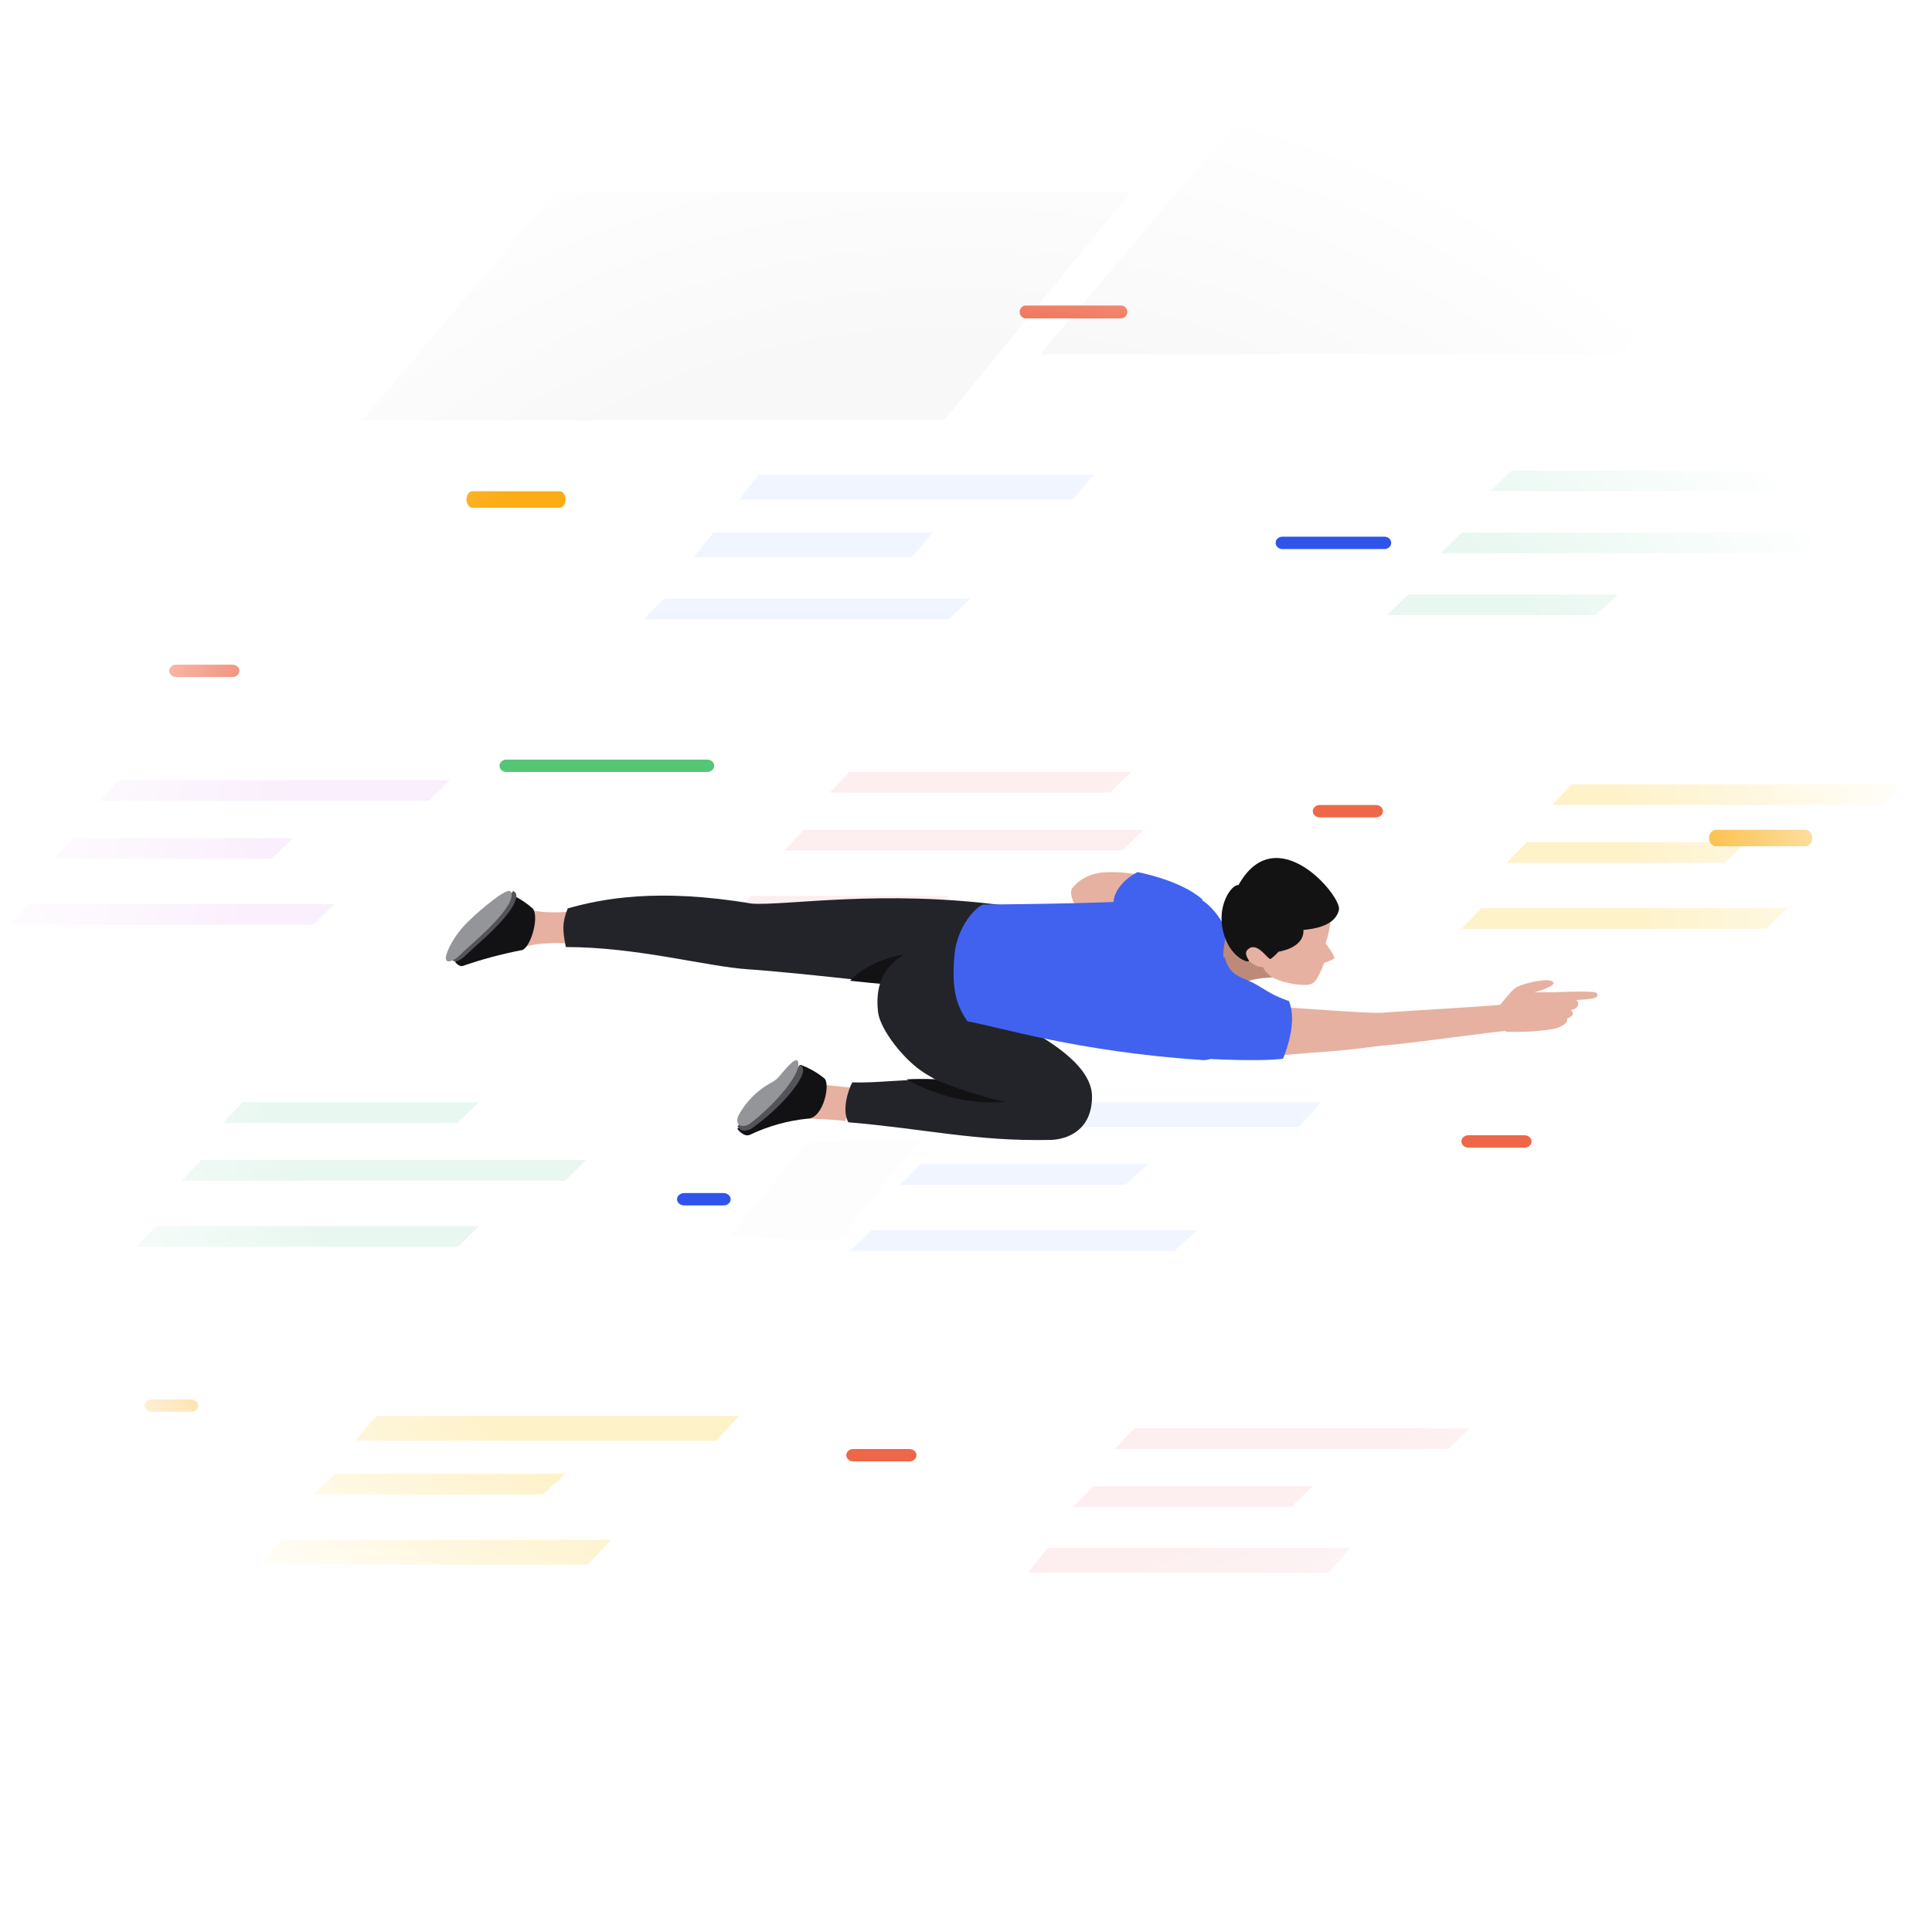 <svg width="468" height="468" viewBox="0 0 468 468" fill="none" xmlns="http://www.w3.org/2000/svg">
<g clip-path="url(#clip0)">
<g style="mix-blend-mode:multiply" filter="url(#filter0_d)">
<path d="M232.5 291C294.08 291 344 285.404 344 278.5C344 271.596 294.08 266 232.5 266C170.92 266 121 271.596 121 278.5C121 285.404 170.92 291 232.5 291Z" fill="#3C3D41" fill-opacity="0.01"/>
</g>
<g filter="url(#filter1_d)">
<path d="M-4.442 101.999H146.718L97.749 161.938H-55.077L-4.442 101.999Z" fill="white"/>
</g>
<path d="M298.685 30.524H438.114L392.947 85.812H251.981L298.685 30.524Z" fill="#F8F8F8"/>
<path d="M461.571 30.524H601L555.832 85.812H417.996L461.571 30.524Z" fill="white"/>
<g filter="url(#filter2_d)">
<path d="M134.428 30.524H273.856L228.689 85.812H87.723L134.428 30.524Z" fill="#F8F8F8"/>
</g>
<path d="M247 75.565C247 74.701 247.683 74 248.526 74H271.554C272.396 74 273.079 74.701 273.079 75.565C273.079 76.429 272.396 77.129 271.554 77.129H248.526C247.683 77.129 247 76.429 247 75.565Z" fill="#EF6749"/>
<path d="M-27.999 30.524H111.43L66.261 85.812H-74.704L-27.999 30.524Z" fill="white"/>
<path d="M76.885 47.736C76.885 46.872 77.573 46.172 78.422 46.172H101.427C102.276 46.172 102.964 46.872 102.964 47.736C102.964 48.601 102.276 49.301 101.427 49.301H78.422C77.573 49.301 76.885 48.601 76.885 47.736Z" fill="#2F54EB"/>
<g filter="url(#filter3_d)">
<path d="M171.652 101.999H322.812L273.844 161.938H123.104L171.652 101.999Z" fill="white"/>
</g>
<path d="M183.773 115H265L259.874 121H179L183.773 115Z" fill="#F0F5FF"/>
<path d="M172.837 129H226L220.804 135H168L172.837 129Z" fill="#F0F5FF"/>
<path d="M160.801 145H235L229.843 150H156L160.801 145Z" fill="#F0F5FF"/>
<g filter="url(#filter4_d)">
<path d="M349.73 101.999H500.892L451.924 161.938H299.097L349.73 101.999Z" fill="white"/>
</g>
<path d="M366.111 114H440L434.511 119H361L366.111 114Z" fill="#E8F7F0"/>
<path d="M354.132 129H443L437.489 134H349L354.132 129Z" fill="#E8F7F0"/>
<path d="M341.114 144H392L386.507 149H336L341.114 144Z" fill="#E8F7F0"/>
<g filter="url(#filter5_d)">
<path d="M12.675 177.257H163.835L114.867 237.196H-37.96L12.675 177.257Z" fill="white"/>
</g>
<path d="M28.717 189H109L103.934 194H24L28.717 189Z" fill="#FAEFFC"/>
<path d="M17.837 203H71L65.804 208H13L17.837 203Z" fill="#FAEFFC"/>
<path d="M6.801 219H81L75.843 224H2L6.801 219Z" fill="#FAEFFC"/>
<g filter="url(#filter6_d)">
<path d="M190.754 177.257H341.915L292.947 237.196H145.335L190.754 177.257Z" fill="white"/>
</g>
<path d="M205.721 187H274L268.928 192H201L205.721 187Z" fill="#FDEFF0"/>
<path d="M194.748 201H277L271.899 206H190L194.748 201Z" fill="#FDEFF0"/>
<path d="M181.839 217H230L224.801 222H177L181.839 217Z" fill="#FDEFF0"/>
<g filter="url(#filter7_d)">
<path d="M368.258 177.257H519.419L470.45 237.196H321.796L368.258 177.257Z" fill="white"/>
</g>
<path d="M380.716 190H461L455.933 195H376L380.716 190Z" fill="#FEF2C9"/>
<path d="M369.837 204H423L417.804 209H365L369.837 204Z" fill="#FEF2C9"/>
<path d="M358.801 220H433L427.844 225H354L358.801 220Z" fill="#FEF2C9"/>
<g filter="url(#filter8_d)">
<path d="M47.874 256.278H199.035L150.067 316.217H-2.76L47.874 256.278Z" fill="white"/>
</g>
<g filter="url(#filter9_d)">
<path d="M-100.932 331.996H50.229L6.476 391.935H-151.566L-100.932 331.996Z" fill="white"/>
</g>
<path d="M58.779 267H116L110.867 272H54L58.779 267Z" fill="#E8F7F0"/>
<path d="M48.779 281H142L136.867 286H44L48.779 281Z" fill="#E8F7F0"/>
<path d="M37.735 297H116L110.913 302H33L37.735 297Z" fill="#E8F7F0"/>
<g filter="url(#filter10_d)">
<path d="M225.953 256.278H377.114L328.145 316.217H177.405L225.953 256.278Z" fill="white"/>
</g>
<g filter="url(#filter11_d)">
<path d="M77.448 331.996H228.609L184.856 391.935H35.158L77.448 331.996Z" fill="white"/>
</g>
<path d="M234.05 267H320L314.576 273H229L234.05 267Z" fill="#F0F5FF"/>
<path d="M91.161 343H179L173.457 349H86L91.161 343Z" fill="#FEF2C9"/>
<path d="M223.004 282H278L272.625 287H218L223.004 282Z" fill="#F0F5FF"/>
<path d="M81.087 357H137L131.536 362H76L81.087 357Z" fill="#FEF2C9"/>
<path d="M211.104 298H290L284.517 303H206L211.104 298Z" fill="#F0F5FF"/>
<path d="M68.165 373H148L142.451 379H63L68.165 373Z" fill="#FEF2C9"/>
<g filter="url(#filter12_d)">
<path d="M403.458 256.278H554.618L505.65 316.217H356.996L403.458 256.278Z" fill="white"/>
</g>
<g filter="url(#filter13_d)">
<path d="M254.651 331.996H405.812L367.275 391.935H212.362L254.651 331.996Z" fill="white"/>
</g>
<g filter="url(#filter14_d)">
<path d="M433.163 331.996H584.324L535.356 391.935H397.133L433.163 331.996Z" fill="white"/>
</g>
<path d="M126.477 229.473C131.907 227.917 137.437 228.632 138.954 228.502C138.449 226.184 138.954 222.848 139.886 220.639C132.172 221.589 128.204 220.363 128.204 220.363L126.477 224.372C126.477 224.372 125.9 229.103 126.477 229.473Z" fill="#E6B1A0"/>
<path d="M110.277 233.06C110.277 233.06 111.214 234.295 112.126 233.976C116.72 232.387 121.419 231.124 126.189 230.193C128.294 230.199 130.802 222.304 129.043 220.065C127.64 218.825 126.081 217.777 124.403 216.947C123.292 217.021 121.058 219.221 121.058 219.221L111.91 228.296L110.277 233.06Z" fill="#121214"/>
<path d="M124.317 215.808L123.89 216.376C120.832 218.227 117.976 220.397 115.371 222.85C113.336 224.767 111.643 227.018 110.361 229.505C110.003 230.177 109.743 230.897 109.589 231.644L109.139 232.242L109.83 232.765C110.426 233.217 111.823 232.343 112.495 231.713C114.383 229.925 116.01 228.483 117.907 226.749C122.513 222.462 126.033 218.047 124.851 216.212L124.945 216.283L124.317 215.808Z" fill="#535359"/>
<path d="M123.659 215.945C125.026 217.672 121.261 222.293 116.535 226.646C114.622 228.431 112.92 229.872 111.015 231.713C109.791 232.857 106.465 234.437 108.826 229.469C110.107 226.923 111.849 224.631 113.965 222.71C115.943 220.773 122.783 214.836 123.659 215.945Z" fill="#939598"/>
<path d="M267.424 211.318C271.609 211.008 275.878 211.899 276.505 212.016C276.881 215.89 273.994 218.68 273.492 218.719C273.118 218.748 271.699 219.099 270.67 219.164C271.925 219.67 273.458 221.679 273.492 222.671C273.534 223.911 272.99 225.771 270.144 226.042C267.299 226.313 263.868 222.826 262.194 221.431C260.521 220.036 258.721 216.51 259.767 215.115C260.813 213.72 263.241 211.628 267.424 211.318Z" fill="#E6B1A0"/>
<path d="M335.078 245.294C330.864 245.627 313.952 243.964 307.282 243.868C304.918 244.867 304.918 253.279 305.057 254.847C305.197 256.416 312.705 255.333 319.929 254.847C328.407 254.276 332.253 253.461 336.468 253.136C342.027 252.708 363.014 249.714 365.237 249.714C367.462 249.714 367.601 248.859 368.573 246.006C369.547 243.155 366.906 242.871 364.265 243.298C361.624 243.726 340.499 244.867 335.078 245.294Z" fill="#E6B1A0"/>
<path d="M195.686 270.911C196.914 271.058 203.592 271.21 204.76 271.608L207.073 263.553L196.81 262.498C196.81 262.498 195.836 270.832 195.686 270.911Z" fill="#E6B1A0"/>
<path d="M178.604 273.442C178.604 273.442 180.146 275.595 181.682 274.878C186.072 272.782 190.786 271.465 195.617 270.981C199.519 270.985 201.308 262.182 199.583 261.142C197.88 259.76 195.956 258.677 193.895 257.943L186.621 266.395L178.604 273.442Z" fill="#121214"/>
<path d="M193.71 257.943L193.113 258.924C191.896 260.048 189.883 262.284 188.854 262.858C187.826 263.434 186.887 263.872 185.366 264.901C182.793 266.582 180.649 268.839 179.104 271.491C178.987 271.838 178.925 272.202 178.923 272.57L178.604 272.864L179.194 273.499C179.838 274.19 181.389 273.831 182.048 273.382C189.027 268.489 195.667 260.801 194.387 258.497L193.71 257.943Z" fill="#535359"/>
<path d="M193.228 257.01C194.568 259.475 188.212 267.197 181.607 272.24C180.629 272.947 177.866 273.352 178.791 270.376C180.253 267.642 182.282 265.316 184.717 263.583C186.212 262.467 187.012 262.269 188.018 261.478C189.025 260.685 192.506 255.746 193.228 257.01Z" fill="#939598"/>
<path d="M243.514 219.372C213.775 215.361 190.394 219.449 182.111 218.884C159.416 215.069 145.952 217.664 137.511 220.054C136.139 223.611 136.266 225.307 137.062 229.405C154.308 229.405 171.129 234.131 181.234 234.801C192.715 235.56 227.867 239.473 234.981 240.861L243.514 219.372Z" fill="#23242A"/>
<path d="M205.935 237.576C209.379 233.458 217.62 231.049 219.566 231.262C220.882 230.705 225.089 230.229 228.71 231.065C224.364 233.298 217.648 236.85 217.049 238.584C217.049 238.584 213.135 238.377 205.935 237.576Z" fill="#121214"/>
<path d="M253.764 223.122C252.159 222.858 244.489 218.745 239.707 221.075C234.401 223.746 237.122 228.753 232.246 229.79C227.994 228.649 223.417 228.298 218.038 231.864C214.137 234.451 211.956 238.648 212.692 245.164C213.151 249.24 218.912 256.883 224.193 260.084C232.246 264.965 234.81 266.074 244.743 266.608C230.373 258.626 218.134 262.561 206.446 262.193C205.305 264.37 203.939 269.078 205.495 271.859C223.955 273.403 236.337 276.524 254.454 276.129C258.507 276.041 264.526 273.822 264.526 265.607C264.526 257.393 251.627 251.013 249.897 249.628C251.826 249.217 267.429 235.111 267.429 235.111L253.764 223.122Z" fill="#23242A"/>
<path d="M299.342 238.855C302.194 237.545 303.788 236.909 309.563 236.683L307.223 231.308L301.26 226.057L294.759 227.736L298.769 242L299.342 238.855Z" fill="#BD8A7A"/>
<path d="M371.66 240.372L376.106 240.365C376.106 240.365 384.53 239.995 386.289 240.365C387.382 240.596 387.227 241.634 385.742 241.881C383.566 242.241 378.778 242.377 377.478 242.537C378.127 242.312 380.49 242.078 381.645 242.145C382.09 242.346 382.313 242.732 382.313 243.146C382.313 243.507 382.135 243.905 381.738 244.217C381.394 244.487 380.475 244.833 377.895 245.016C380.319 244.359 380.847 244.515 380.982 245.435C381.117 246.355 379.396 246.968 377.788 246.968C378.592 246.768 378.429 246.766 379.576 246.678C380.047 247.8 377.968 248.969 376.05 249.292C374.131 249.615 369.992 250.095 365.277 249.942C362.976 249.867 362.485 244.414 363.816 242.874C365.756 240.628 366.198 239.863 367.522 239.046C369.998 237.896 375.389 236.809 376.217 237.889C377.046 238.968 371.66 240.372 371.66 240.372Z" fill="#E6B1A0"/>
<path d="M291.403 256.796C260.492 254.706 242.032 248.718 234.35 247.409C231.949 243.881 230.339 240.191 231.242 231.022C231.793 225.426 235.359 220.423 238.08 219.108C238.08 219.108 270.158 218.91 277.836 217.973C280.591 217.636 283.083 216.547 288.653 217.101C292.768 217.511 297.034 224.145 297.034 226.046C296.613 228.381 296.161 230.564 296.377 232.985C296.696 236.553 299.314 244.349 299.314 244.349L296.737 252.953C296.007 254.265 294.032 256.973 291.403 256.796Z" fill="#4062EF"/>
<path d="M279.501 247.191C276.855 253.296 282.5 255.599 285.835 255.997C289.359 256.419 304.248 257.285 310.8 256.461C313.365 250.014 313.423 245.354 312.225 242.497C308.419 241.123 307.655 240.484 304.488 238.595C300.996 236.511 297.989 236.92 296.613 231.751C296.613 231.751 283.321 238.358 279.501 247.191Z" fill="#4062EF"/>
<path d="M275.535 211.253C275.535 211.253 285.965 213.126 291.343 217.938C287.783 219.969 286.37 222.866 285.384 223.06C284.154 223.304 271.079 225.678 269.849 220.2C268.863 215.818 273.23 212.409 275.535 211.253Z" fill="#4062EF"/>
<path d="M322.377 222.207C322.245 224.351 321.822 226.466 321.121 228.494C321.121 228.494 323.419 231.628 323.216 232.072C323.013 232.516 320.723 233.262 320.723 233.262C320.723 233.262 319.386 237.472 317.806 238.268C316.227 239.065 311.382 238.228 309.003 237.147C307.662 236.573 306.564 235.539 305.9 234.229C305.9 234.229 304.694 234.55 302.726 232.917L300.453 230.93L301.828 225.332L316.307 216.947C316.307 216.947 322.276 219.709 322.377 222.207Z" fill="#E6B1A0"/>
<path d="M315.739 225.262C315.961 229.713 309.704 230.528 309.704 230.528C309.143 231.179 308.511 231.764 307.818 232.272C307.24 232.7 304.586 227.919 302.347 229.926C301.48 230.567 301.842 231.589 302.49 232.597C303.139 233.605 297.287 232.285 296.024 224.29C295.219 218.586 298.47 214.192 300.009 214.391C309.159 197.987 325.08 217.151 324.343 220.377C323.769 222.885 321.379 224.755 315.739 225.262Z" fill="#131313"/>
<path d="M243.514 266.875C239.124 266.156 228.903 262.673 226.388 261.426C224.327 261.31 221.006 261.362 219.6 261.456C222.112 262.986 232.377 268.063 243.514 266.875Z" fill="#121214"/>
<path d="M309 131.5C309 130.672 309.733 130 310.639 130H335.362C336.267 130 337 130.672 337 131.5C337 132.328 336.267 133 335.362 133H310.639C309.733 133 309 132.328 309 131.5Z" fill="#2F54EB"/>
<path d="M164 290.5C164 289.672 164.79 289 165.764 289H175.237C176.21 289 177 289.672 177 290.5C177 291.328 176.21 292 175.237 292H165.764C164.79 292 164 291.328 164 290.5Z" fill="#2F54EB"/>
<path d="M35 340.5C35 339.672 35.789 339 36.764 339H46.237C47.211 339 48 339.672 48 340.5C48 341.328 47.211 342 46.237 342H36.764C35.789 342 35 341.328 35 340.5Z" fill="#FAAD14"/>
<path d="M121 185.5C121 184.672 121.758 184 122.693 184H171.307C172.242 184 173 184.672 173 185.5C173 186.328 172.242 187 171.307 187H122.693C121.758 187 121 186.328 121 185.5Z" fill="#55C674"/>
<path d="M318 196.5C318 195.672 318.765 195 319.707 195H333.293C334.235 195 335 195.672 335 196.5C335 197.328 334.235 198 333.293 198H319.707C318.765 198 318 197.328 318 196.5Z" fill="#EF6749"/>
<path d="M354 276.5C354 275.672 354.758 275 355.694 275H369.306C370.242 275 371 275.672 371 276.5C371 277.328 370.242 278 369.306 278H355.694C354.758 278 354 277.328 354 276.5Z" fill="#EF6749"/>
<path d="M205 352.5C205 351.672 205.758 351 206.694 351H220.306C221.242 351 222 351.672 222 352.5C222 353.328 221.242 354 220.306 354H206.694C205.758 354 205 353.328 205 352.5Z" fill="#EF6749"/>
<path d="M41 162.5C41 161.672 41.764 161 42.706 161H56.294C57.236 161 58 161.672 58 162.5C58 163.328 57.236 164 56.294 164H42.706C41.764 164 41 163.328 41 162.5Z" fill="#EF6749"/>
<path d="M414 203.001C414 201.895 414.752 201 415.681 201H437.32C438.248 201 439 201.895 439 203.001C439 204.105 438.248 205 437.32 205H415.681C414.752 205 414 204.105 414 203.001Z" fill="#FAAD14"/>
<path d="M274.772 346H356L350.873 351H270L274.772 346Z" fill="#FDEFF0"/>
<path d="M264.837 360H318L312.804 365H260L264.837 360Z" fill="#FDEFF0"/>
<path d="M253.74 375H327L321.909 381H249L253.74 375Z" fill="#FDEFF0"/>
<path d="M113 121C113 119.895 113.633 119 114.415 119H135.586C136.367 119 137 119.895 137 121C137 122.105 136.367 123 135.586 123H114.415C113.633 123 113 122.105 113 121Z" fill="#FAAD14"/>
<path fill-rule="evenodd" clip-rule="evenodd" d="M468 329.251C436.567 398.457 370.838 450.866 290.654 468H468V329.251ZM176.346 468C97.003 451.045 31.813 399.552 0 331.423V468H176.346ZM468 144.749V0H233.5H0V142.577C39.179 58.672 128.982 0 233.5 0C338.917 0 429.365 59.686 468 144.749Z" fill="white"/>
<path d="M507 234C507 370.967 383.207 482 230.5 482C77.793 482 -46 370.967 -46 234C-46 97.033 77.793 -14 230.5 -14C383.207 -14 507 97.033 507 234Z" fill="url(#paint0_radial)"/>
</g>
<defs>
<filter id="filter0_d" x="101" y="256" width="263" height="65" filterUnits="userSpaceOnUse" color-interpolation-filters="sRGB">
<feFlood flood-opacity="0" result="BackgroundImageFix"/>
<feColorMatrix in="SourceAlpha" type="matrix" values="0 0 0 0 0 0 0 0 0 0 0 0 0 0 0 0 0 0 127 0"/>
<feOffset dy="10"/>
<feGaussianBlur stdDeviation="10"/>
<feColorMatrix type="matrix" values="0 0 0 0 0 0 0 0 0 0 0 0 0 0 0 0 0 0 0.1 0"/>
<feBlend mode="normal" in2="BackgroundImageFix" result="effect1_dropShadow"/>
<feBlend mode="normal" in="SourceGraphic" in2="effect1_dropShadow" result="shape"/>
</filter>
<filter id="filter1_d" x="-87.077" y="85.999" width="265.795" height="123.939" filterUnits="userSpaceOnUse" color-interpolation-filters="sRGB">
<feFlood flood-opacity="0" result="BackgroundImageFix"/>
<feColorMatrix in="SourceAlpha" type="matrix" values="0 0 0 0 0 0 0 0 0 0 0 0 0 0 0 0 0 0 127 0"/>
<feOffset dy="16"/>
<feGaussianBlur stdDeviation="16"/>
<feColorMatrix type="matrix" values="0 0 0 0 0 0 0 0 0 0 0 0 0 0 0 0 0 0 0.1 0"/>
<feBlend mode="normal" in2="BackgroundImageFix" result="effect1_dropShadow"/>
<feBlend mode="normal" in="SourceGraphic" in2="effect1_dropShadow" result="shape"/>
</filter>
<filter id="filter2_d" x="55.723" y="14.524" width="250.133" height="119.287" filterUnits="userSpaceOnUse" color-interpolation-filters="sRGB">
<feFlood flood-opacity="0" result="BackgroundImageFix"/>
<feColorMatrix in="SourceAlpha" type="matrix" values="0 0 0 0 0 0 0 0 0 0 0 0 0 0 0 0 0 0 127 0"/>
<feOffset dy="16"/>
<feGaussianBlur stdDeviation="16"/>
<feColorMatrix type="matrix" values="0 0 0 0 0 0 0 0 0 0 0 0 0 0 0 0 0 0 0.1 0"/>
<feBlend mode="normal" in2="BackgroundImageFix" result="effect1_dropShadow"/>
<feBlend mode="normal" in="SourceGraphic" in2="effect1_dropShadow" result="shape"/>
</filter>
<filter id="filter3_d" x="91.103" y="85.999" width="263.709" height="123.939" filterUnits="userSpaceOnUse" color-interpolation-filters="sRGB">
<feFlood flood-opacity="0" result="BackgroundImageFix"/>
<feColorMatrix in="SourceAlpha" type="matrix" values="0 0 0 0 0 0 0 0 0 0 0 0 0 0 0 0 0 0 127 0"/>
<feOffset dy="16"/>
<feGaussianBlur stdDeviation="16"/>
<feColorMatrix type="matrix" values="0 0 0 0 0 0 0 0 0 0 0 0 0 0 0 0 0 0 0.1 0"/>
<feBlend mode="normal" in2="BackgroundImageFix" result="effect1_dropShadow"/>
<feBlend mode="normal" in="SourceGraphic" in2="effect1_dropShadow" result="shape"/>
</filter>
<filter id="filter4_d" x="267.097" y="85.999" width="265.795" height="123.939" filterUnits="userSpaceOnUse" color-interpolation-filters="sRGB">
<feFlood flood-opacity="0" result="BackgroundImageFix"/>
<feColorMatrix in="SourceAlpha" type="matrix" values="0 0 0 0 0 0 0 0 0 0 0 0 0 0 0 0 0 0 127 0"/>
<feOffset dy="16"/>
<feGaussianBlur stdDeviation="16"/>
<feColorMatrix type="matrix" values="0 0 0 0 0 0 0 0 0 0 0 0 0 0 0 0 0 0 0.1 0"/>
<feBlend mode="normal" in2="BackgroundImageFix" result="effect1_dropShadow"/>
<feBlend mode="normal" in="SourceGraphic" in2="effect1_dropShadow" result="shape"/>
</filter>
<filter id="filter5_d" x="-69.96" y="161.257" width="265.795" height="123.939" filterUnits="userSpaceOnUse" color-interpolation-filters="sRGB">
<feFlood flood-opacity="0" result="BackgroundImageFix"/>
<feColorMatrix in="SourceAlpha" type="matrix" values="0 0 0 0 0 0 0 0 0 0 0 0 0 0 0 0 0 0 127 0"/>
<feOffset dy="16"/>
<feGaussianBlur stdDeviation="16"/>
<feColorMatrix type="matrix" values="0 0 0 0 0 0 0 0 0 0 0 0 0 0 0 0 0 0 0.1 0"/>
<feBlend mode="normal" in2="BackgroundImageFix" result="effect1_dropShadow"/>
<feBlend mode="normal" in="SourceGraphic" in2="effect1_dropShadow" result="shape"/>
</filter>
<filter id="filter6_d" x="113.335" y="161.257" width="260.579" height="123.939" filterUnits="userSpaceOnUse" color-interpolation-filters="sRGB">
<feFlood flood-opacity="0" result="BackgroundImageFix"/>
<feColorMatrix in="SourceAlpha" type="matrix" values="0 0 0 0 0 0 0 0 0 0 0 0 0 0 0 0 0 0 127 0"/>
<feOffset dy="16"/>
<feGaussianBlur stdDeviation="16"/>
<feColorMatrix type="matrix" values="0 0 0 0 0 0 0 0 0 0 0 0 0 0 0 0 0 0 0.1 0"/>
<feBlend mode="normal" in2="BackgroundImageFix" result="effect1_dropShadow"/>
<feBlend mode="normal" in="SourceGraphic" in2="effect1_dropShadow" result="shape"/>
</filter>
<filter id="filter7_d" x="289.796" y="161.257" width="261.623" height="123.939" filterUnits="userSpaceOnUse" color-interpolation-filters="sRGB">
<feFlood flood-opacity="0" result="BackgroundImageFix"/>
<feColorMatrix in="SourceAlpha" type="matrix" values="0 0 0 0 0 0 0 0 0 0 0 0 0 0 0 0 0 0 127 0"/>
<feOffset dy="16"/>
<feGaussianBlur stdDeviation="16"/>
<feColorMatrix type="matrix" values="0 0 0 0 0 0 0 0 0 0 0 0 0 0 0 0 0 0 0.1 0"/>
<feBlend mode="normal" in2="BackgroundImageFix" result="effect1_dropShadow"/>
<feBlend mode="normal" in="SourceGraphic" in2="effect1_dropShadow" result="shape"/>
</filter>
<filter id="filter8_d" x="-34.76" y="240.278" width="265.795" height="123.939" filterUnits="userSpaceOnUse" color-interpolation-filters="sRGB">
<feFlood flood-opacity="0" result="BackgroundImageFix"/>
<feColorMatrix in="SourceAlpha" type="matrix" values="0 0 0 0 0 0 0 0 0 0 0 0 0 0 0 0 0 0 127 0"/>
<feOffset dy="16"/>
<feGaussianBlur stdDeviation="16"/>
<feColorMatrix type="matrix" values="0 0 0 0 0 0 0 0 0 0 0 0 0 0 0 0 0 0 0.1 0"/>
<feBlend mode="normal" in2="BackgroundImageFix" result="effect1_dropShadow"/>
<feBlend mode="normal" in="SourceGraphic" in2="effect1_dropShadow" result="shape"/>
</filter>
<filter id="filter9_d" x="-183.566" y="315.996" width="265.795" height="123.939" filterUnits="userSpaceOnUse" color-interpolation-filters="sRGB">
<feFlood flood-opacity="0" result="BackgroundImageFix"/>
<feColorMatrix in="SourceAlpha" type="matrix" values="0 0 0 0 0 0 0 0 0 0 0 0 0 0 0 0 0 0 127 0"/>
<feOffset dy="16"/>
<feGaussianBlur stdDeviation="16"/>
<feColorMatrix type="matrix" values="0 0 0 0 0 0 0 0 0 0 0 0 0 0 0 0 0 0 0.1 0"/>
<feBlend mode="normal" in2="BackgroundImageFix" result="effect1_dropShadow"/>
<feBlend mode="normal" in="SourceGraphic" in2="effect1_dropShadow" result="shape"/>
</filter>
<filter id="filter10_d" x="145.405" y="240.278" width="263.71" height="123.939" filterUnits="userSpaceOnUse" color-interpolation-filters="sRGB">
<feFlood flood-opacity="0" result="BackgroundImageFix"/>
<feColorMatrix in="SourceAlpha" type="matrix" values="0 0 0 0 0 0 0 0 0 0 0 0 0 0 0 0 0 0 127 0"/>
<feOffset dy="16"/>
<feGaussianBlur stdDeviation="16"/>
<feColorMatrix type="matrix" values="0 0 0 0 0 0 0 0 0 0 0 0 0 0 0 0 0 0 0.1 0"/>
<feBlend mode="normal" in2="BackgroundImageFix" result="effect1_dropShadow"/>
<feBlend mode="normal" in="SourceGraphic" in2="effect1_dropShadow" result="shape"/>
</filter>
<filter id="filter11_d" x="3.158" y="315.996" width="257.451" height="123.939" filterUnits="userSpaceOnUse" color-interpolation-filters="sRGB">
<feFlood flood-opacity="0" result="BackgroundImageFix"/>
<feColorMatrix in="SourceAlpha" type="matrix" values="0 0 0 0 0 0 0 0 0 0 0 0 0 0 0 0 0 0 127 0"/>
<feOffset dy="16"/>
<feGaussianBlur stdDeviation="16"/>
<feColorMatrix type="matrix" values="0 0 0 0 0 0 0 0 0 0 0 0 0 0 0 0 0 0 0.1 0"/>
<feBlend mode="normal" in2="BackgroundImageFix" result="effect1_dropShadow"/>
<feBlend mode="normal" in="SourceGraphic" in2="effect1_dropShadow" result="shape"/>
</filter>
<filter id="filter12_d" x="324.996" y="240.278" width="261.622" height="123.939" filterUnits="userSpaceOnUse" color-interpolation-filters="sRGB">
<feFlood flood-opacity="0" result="BackgroundImageFix"/>
<feColorMatrix in="SourceAlpha" type="matrix" values="0 0 0 0 0 0 0 0 0 0 0 0 0 0 0 0 0 0 127 0"/>
<feOffset dy="16"/>
<feGaussianBlur stdDeviation="16"/>
<feColorMatrix type="matrix" values="0 0 0 0 0 0 0 0 0 0 0 0 0 0 0 0 0 0 0.1 0"/>
<feBlend mode="normal" in2="BackgroundImageFix" result="effect1_dropShadow"/>
<feBlend mode="normal" in="SourceGraphic" in2="effect1_dropShadow" result="shape"/>
</filter>
<filter id="filter13_d" x="180.362" y="315.996" width="257.45" height="123.939" filterUnits="userSpaceOnUse" color-interpolation-filters="sRGB">
<feFlood flood-opacity="0" result="BackgroundImageFix"/>
<feColorMatrix in="SourceAlpha" type="matrix" values="0 0 0 0 0 0 0 0 0 0 0 0 0 0 0 0 0 0 127 0"/>
<feOffset dy="16"/>
<feGaussianBlur stdDeviation="16"/>
<feColorMatrix type="matrix" values="0 0 0 0 0 0 0 0 0 0 0 0 0 0 0 0 0 0 0.1 0"/>
<feBlend mode="normal" in2="BackgroundImageFix" result="effect1_dropShadow"/>
<feBlend mode="normal" in="SourceGraphic" in2="effect1_dropShadow" result="shape"/>
</filter>
<filter id="filter14_d" x="365.133" y="315.996" width="251.191" height="123.939" filterUnits="userSpaceOnUse" color-interpolation-filters="sRGB">
<feFlood flood-opacity="0" result="BackgroundImageFix"/>
<feColorMatrix in="SourceAlpha" type="matrix" values="0 0 0 0 0 0 0 0 0 0 0 0 0 0 0 0 0 0 127 0"/>
<feOffset dy="16"/>
<feGaussianBlur stdDeviation="16"/>
<feColorMatrix type="matrix" values="0 0 0 0 0 0 0 0 0 0 0 0 0 0 0 0 0 0 0.1 0"/>
<feBlend mode="normal" in2="BackgroundImageFix" result="effect1_dropShadow"/>
<feBlend mode="normal" in="SourceGraphic" in2="effect1_dropShadow" result="shape"/>
</filter>
<radialGradient id="paint0_radial" cx="0" cy="0" r="1" gradientUnits="userSpaceOnUse" gradientTransform="translate(230.5 234) rotate(90) scale(248 276.5)">
<stop offset="0.599" stop-color="white" stop-opacity="0"/>
<stop offset="0.87" stop-color="white"/>
</radialGradient>
<clipPath id="clip0">
<path d="M0 0H468V468H0V0Z" fill="white"/>
</clipPath>
</defs>
</svg>
